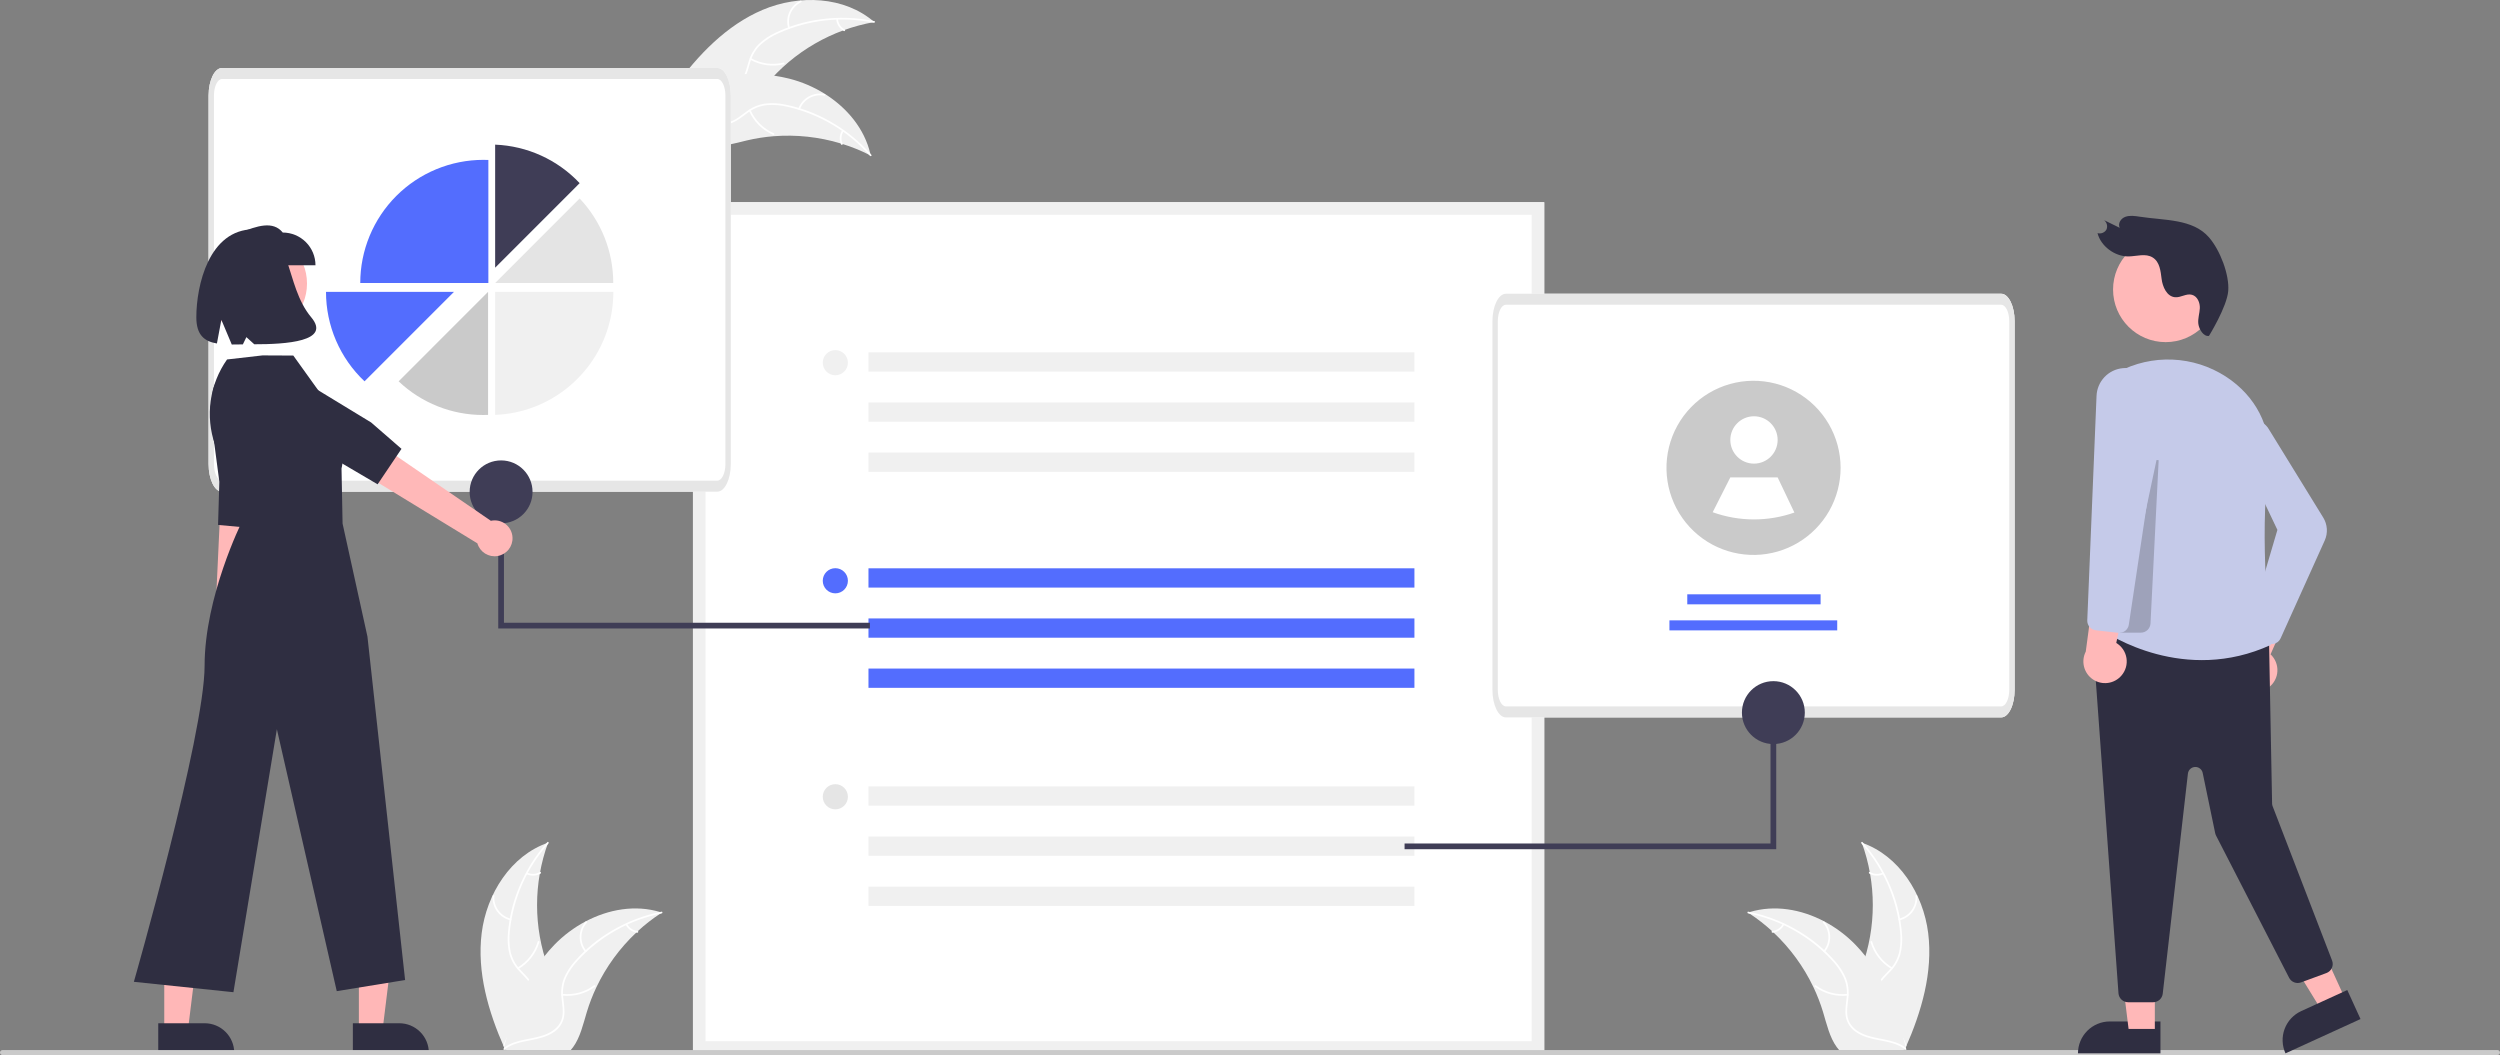 <svg width="699" height="295" viewBox="0 0 699 295" fill="none" xmlns="http://www.w3.org/2000/svg">
<rect x="0" y="0" width="699" height="295" fill="#808080" stroke="none"/>
<g clip-path="url(#clip0_57_2925)">
<path d="M213.268 2.744C223.419 -1.556 236.143 -1.083 244.448 6.168C232.641 8.244 221.949 14.431 214.263 23.634C211.312 27.194 208.4 31.461 203.862 32.344C201.038 32.893 198.088 31.947 195.678 30.377C193.267 28.807 191.305 26.652 189.371 24.521L188.698 24.271C195.188 15.358 203.117 7.045 213.268 2.744Z" fill="#F0F0F0"/>
<path d="M244.32 6.362C235.386 4.51 226.095 5.521 217.768 9.252C215.961 10.023 214.287 11.075 212.808 12.367C211.407 13.674 210.381 15.331 209.838 17.167C209.296 18.869 208.939 20.673 207.994 22.214C207.498 22.996 206.843 23.664 206.071 24.174C205.299 24.685 204.428 25.026 203.515 25.176C201.25 25.609 198.964 25.202 196.742 24.727C194.276 24.199 191.722 23.611 189.215 24.23C188.911 24.305 188.812 23.829 189.116 23.755C193.478 22.677 197.697 25.077 202.061 24.86C204.098 24.759 206.117 24.044 207.336 22.328C208.403 20.828 208.773 18.968 209.306 17.24C209.81 15.44 210.747 13.792 212.035 12.438C213.444 11.074 215.075 9.96 216.858 9.143C220.842 7.241 225.1 5.977 229.477 5.397C234.468 4.708 239.541 4.879 244.475 5.901C244.78 5.964 244.624 6.425 244.32 6.362L244.32 6.362Z" fill="white"/>
<path d="M220.379 7.893C219.943 6.41 220.048 4.821 220.675 3.408C221.302 1.996 222.411 0.853 223.803 0.183C224.085 0.048 224.307 0.48 224.025 0.615C222.727 1.237 221.695 2.302 221.113 3.618C220.532 4.935 220.44 6.415 220.854 7.794C220.944 8.093 220.468 8.191 220.379 7.893Z" fill="white"/>
<path d="M209.998 16.268C212.757 17.805 215.994 18.246 219.063 17.502C219.367 17.428 219.466 17.904 219.163 17.977C215.967 18.746 212.6 18.281 209.732 16.675C209.459 16.521 209.727 16.116 209.998 16.268Z" fill="white"/>
<path d="M234.296 5.329C234.345 5.938 234.544 6.525 234.877 7.038C235.209 7.55 235.663 7.972 236.198 8.266C236.473 8.415 236.205 8.821 235.932 8.672C235.342 8.345 234.841 7.878 234.473 7.313C234.105 6.747 233.88 6.1 233.82 5.428C233.809 5.365 233.822 5.301 233.857 5.247C233.892 5.194 233.946 5.156 234.008 5.141C234.071 5.128 234.137 5.141 234.191 5.176C234.244 5.211 234.282 5.266 234.296 5.329Z" fill="white"/>
<path d="M243.454 43.491C243.28 43.403 243.105 43.314 242.927 43.227C240.577 42.048 238.134 41.062 235.624 40.279C235.431 40.215 235.234 40.154 235.04 40.096C228.972 38.273 222.618 37.593 216.302 38.09C213.789 38.29 211.295 38.681 208.841 39.26C205.452 40.06 201.841 41.196 198.485 40.84C198.135 40.807 197.786 40.752 197.443 40.675L188.445 25.112C188.442 25.067 188.436 25.023 188.433 24.977L188.046 24.372C188.17 24.333 188.3 24.296 188.425 24.257C188.497 24.234 188.571 24.215 188.643 24.192C188.692 24.178 188.74 24.164 188.784 24.149C188.8 24.144 188.816 24.14 188.829 24.137C188.872 24.121 188.914 24.112 188.953 24.098C189.679 23.887 190.407 23.68 191.138 23.478C191.142 23.476 191.142 23.476 191.148 23.478C196.704 21.886 202.43 20.959 208.205 20.717C208.377 20.712 208.553 20.705 208.73 20.707C211.313 20.647 213.898 20.799 216.457 21.16C217.857 21.363 219.247 21.636 220.62 21.979C224.166 22.871 227.549 24.317 230.646 26.261C236.819 30.139 241.684 35.948 243.333 42.955C243.376 43.134 243.416 43.31 243.454 43.491Z" fill="#F0F0F0"/>
<path d="M243.237 43.57C237.217 36.711 229.191 31.923 220.296 29.886C218.389 29.414 216.42 29.245 214.461 29.386C212.556 29.585 210.74 30.291 209.2 31.43C207.744 32.463 206.373 33.688 204.691 34.349C203.824 34.675 202.899 34.813 201.976 34.756C201.052 34.699 200.151 34.447 199.332 34.017C197.262 32.998 195.682 31.296 194.195 29.579C192.543 27.671 190.858 25.664 188.483 24.649C188.196 24.526 188.403 24.086 188.691 24.209C192.822 25.976 194.746 30.433 198.362 32.889C200.049 34.035 202.091 34.679 204.097 34.044C205.852 33.489 207.266 32.226 208.732 31.168C210.218 30.035 211.958 29.283 213.801 28.977C215.747 28.737 217.72 28.83 219.635 29.251C223.961 30.132 228.122 31.687 231.965 33.861C236.365 36.317 240.313 39.508 243.637 43.295C243.843 43.53 243.441 43.803 243.237 43.57H243.237Z" fill="white"/>
<path d="M223.199 30.373C223.743 28.927 224.783 27.721 226.134 26.971C227.485 26.221 229.058 25.976 230.573 26.28C230.879 26.342 230.797 26.821 230.49 26.759C229.08 26.474 227.615 26.702 226.358 27.403C225.102 28.104 224.137 29.231 223.638 30.581C223.53 30.874 223.091 30.665 223.199 30.373V30.373Z" fill="white"/>
<path d="M209.87 30.809C211.148 33.698 213.467 35.999 216.365 37.254C216.653 37.377 216.445 37.817 216.158 37.693C213.144 36.382 210.736 33.982 209.413 30.973C209.287 30.686 209.745 30.523 209.87 30.809V30.809Z" fill="white"/>
<path d="M235.854 36.708C235.527 37.224 235.333 37.813 235.289 38.422C235.246 39.032 235.355 39.642 235.605 40.199C235.735 40.484 235.277 40.647 235.148 40.363C234.874 39.747 234.755 39.072 234.801 38.399C234.848 37.726 235.058 37.074 235.414 36.501C235.443 36.444 235.493 36.401 235.553 36.379C235.613 36.357 235.679 36.359 235.738 36.385C235.796 36.413 235.84 36.462 235.862 36.523C235.884 36.583 235.881 36.65 235.854 36.708V36.708Z" fill="white"/>
<path d="M431.767 294.643H193.749V56.542H431.767V294.643Z" fill="white"/>
<path d="M431.767 294.643H193.749V56.542H431.767V294.643ZM197.266 291.125H428.251V60.06H197.266V291.125Z" fill="#F0F0F0"/>
<path d="M395.474 158.898H242.825V164.289H395.474V158.898Z" fill="#536DFE"/>
<path d="M395.474 172.914H242.825V178.304H395.474V172.914Z" fill="#536DFE"/>
<path d="M395.474 186.929H242.825V192.319H395.474V186.929Z" fill="#536DFE"/>
<path d="M233.559 165.901C235.502 165.901 237.076 164.326 237.076 162.383C237.076 160.441 235.502 158.865 233.559 158.865C231.617 158.865 230.043 160.441 230.043 162.383C230.043 164.326 231.617 165.901 233.559 165.901Z" fill="#536DFE"/>
<path d="M395.474 98.507H242.825V103.898H395.474V98.507Z" fill="#F0F0F0"/>
<path d="M395.474 112.522H242.825V117.913H395.474V112.522Z" fill="#F0F0F0"/>
<path d="M395.474 126.538H242.825V131.928H395.474V126.538Z" fill="#F0F0F0"/>
<path d="M233.559 104.924C235.502 104.924 237.076 103.349 237.076 101.406C237.076 99.463 235.502 97.888 233.559 97.888C231.617 97.888 230.043 99.463 230.043 101.406C230.043 103.349 231.617 104.924 233.559 104.924Z" fill="#F0F0F0"/>
<path d="M395.474 219.876H242.825V225.266H395.474V219.876Z" fill="#F0F0F0"/>
<path d="M395.474 233.891H242.825V239.281H395.474V233.891Z" fill="#F0F0F0"/>
<path d="M395.474 247.906H242.825V253.297H395.474V247.906Z" fill="#F0F0F0"/>
<path d="M233.559 226.292C235.502 226.292 237.076 224.717 237.076 222.775C237.076 220.832 235.502 219.257 233.559 219.257C231.617 219.257 230.043 220.832 230.043 222.775C230.043 224.717 231.617 226.292 233.559 226.292Z" fill="#E5E5E5"/>
<path d="M559.535 200.586H421.044C418.969 200.58 417.287 197.14 417.285 192.892V89.826C417.285 85.578 418.969 82.139 421.044 82.132H559.535C561.61 82.137 563.291 85.578 563.294 89.826V192.891C563.291 197.138 561.607 200.58 559.535 200.586Z" fill="white"/>
<path d="M559.535 200.586H421.044C418.969 200.58 417.287 197.14 417.285 192.892V89.826C417.285 85.578 418.969 82.139 421.044 82.132H559.535C561.61 82.137 563.291 85.578 563.294 89.826V192.891C563.291 197.138 561.607 200.58 559.535 200.586ZM421.044 85.209C419.798 85.209 418.79 87.277 418.788 89.826V192.891C418.788 195.439 419.798 197.505 421.044 197.507H559.535C560.78 197.507 561.789 195.44 561.791 192.891V89.826C561.791 87.278 560.78 85.212 559.535 85.209L421.044 85.209Z" fill="#E6E6E6"/>
<path d="M509.04 166.169H471.762V168.972H509.04V166.169Z" fill="#536DFE"/>
<path d="M513.689 173.452H466.774V176.255H513.689V173.452Z" fill="#536DFE"/>
<path d="M514.63 130.812C514.628 135.024 513.535 139.164 511.456 142.828C509.377 146.491 506.383 149.553 502.768 151.713C499.153 153.874 495.039 155.06 490.829 155.155C486.619 155.25 482.456 154.251 478.748 152.255L478.743 152.251C474.954 150.209 471.775 147.199 469.528 143.528C467.281 139.857 466.047 135.655 465.952 131.351C465.856 127.047 466.904 122.795 468.986 119.028C471.069 115.261 474.112 112.114 477.807 109.907C481.502 107.699 485.715 106.511 490.018 106.464C494.321 106.416 498.56 107.51 502.302 109.635C506.045 111.76 509.158 114.839 511.323 118.559C513.489 122.279 514.63 126.507 514.63 130.812Z" fill="#CACACA"/>
<path d="M490.413 129.63C494.068 129.63 497.03 126.666 497.03 123.01C497.03 119.355 494.068 116.391 490.413 116.391C486.759 116.391 483.796 119.355 483.796 123.01C483.796 126.666 486.759 129.63 490.413 129.63Z" fill="white"/>
<path d="M501.712 143.306C494.314 145.904 486.248 145.873 478.872 143.218L478.867 143.215L483.796 133.48H497.03L501.712 143.306Z" fill="white"/>
<path d="M392.719 237.439H496.634V191.86H495.034V235.84H392.719V237.439Z" fill="#3F3D56"/>
<path d="M495.834 208.041C500.69 208.041 504.627 204.103 504.627 199.245C504.627 194.388 500.69 190.449 495.834 190.449C490.978 190.449 487.041 194.388 487.041 199.245C487.041 204.103 490.978 208.041 495.834 208.041Z" fill="#3F3D56"/>
<path d="M200.57 137.464H62.079C60.004 137.459 58.322 134.018 58.32 129.77V26.704C58.32 22.457 60.004 19.017 62.079 19.01H200.57C202.645 19.015 204.326 22.456 204.329 26.704V129.769C204.326 134.017 202.642 137.459 200.57 137.464Z" fill="white"/>
<path d="M200.57 137.464H62.079C60.004 137.459 58.322 134.018 58.32 129.77V26.704C58.32 22.457 60.004 19.017 62.079 19.01H200.57C202.645 19.015 204.326 22.456 204.329 26.704V129.769C204.326 134.017 202.642 137.459 200.57 137.464ZM62.079 22.088C60.833 22.088 59.825 24.156 59.823 26.704V129.769C59.823 132.318 60.833 134.383 62.079 134.386H200.57C201.815 134.386 202.824 132.318 202.826 129.769V26.704C202.826 24.156 201.815 22.09 200.57 22.088L62.079 22.088Z" fill="#E6E6E6"/>
<path d="M162.07 51.209C155.907 44.663 147.423 40.798 138.442 40.443V74.845L162.07 51.209Z" fill="#3F3D56"/>
<path d="M162.07 55.492L138.442 79.128H171.462C171.474 70.337 168.112 61.876 162.07 55.492Z" fill="#E4E4E4"/>
<path d="M171.497 81.6C171.499 83.744 171.301 85.884 170.905 87.991C170.874 88.158 170.842 88.323 170.808 88.489C170.062 92.165 168.717 95.693 166.824 98.931C166.724 99.105 166.62 99.279 166.516 99.449V99.451C164.652 102.52 162.32 105.279 159.605 107.63C159.47 107.747 159.336 107.863 159.2 107.977C153.365 112.888 146.06 115.711 138.441 116.002V81.6H171.497Z" fill="#F0F0F0"/>
<path d="M135.101 116.032C135.558 116.032 136.013 116.02 136.466 116.002V81.599L111.455 106.618C117.839 112.673 126.304 116.043 135.101 116.032Z" fill="#CACACA"/>
<path d="M135.148 44.696C130.628 44.696 126.152 45.587 121.976 47.317C117.8 49.047 114.006 51.584 110.809 54.781C107.613 57.978 105.078 61.774 103.348 65.951C101.618 70.129 100.728 74.606 100.728 79.128H136.548V44.727C136.083 44.708 135.617 44.696 135.148 44.696Z" fill="#536DFE"/>
<path d="M126.937 81.6L119.7 88.84L119.463 89.076L119.458 89.081L113.147 95.392L112.907 95.633L106.089 102.453L105.849 102.693V102.695L101.925 106.618C98.518 103.404 95.805 99.526 93.952 95.224C92.099 90.921 91.146 86.285 91.151 81.6H126.937Z" fill="#536DFE"/>
<path d="M243.222 175.721H139.308V130.141H140.906V174.121H243.222V175.721Z" fill="#3F3D56"/>
<path d="M140.107 146.323C144.963 146.323 148.9 142.385 148.9 137.527C148.9 132.669 144.963 128.731 140.107 128.731C135.251 128.731 131.314 132.669 131.314 137.527C131.314 142.385 135.251 146.323 140.107 146.323Z" fill="#3F3D56"/>
<path d="M65.618 183.495C66.188 183.152 66.676 182.688 67.048 182.136C67.42 181.584 67.666 180.957 67.769 180.299C67.873 179.642 67.831 178.969 67.646 178.33C67.462 177.69 67.139 177.099 66.702 176.597L72.617 117.217L62.74 117.873L60.003 176.344C59.21 177.136 58.734 178.191 58.666 179.309C58.599 180.428 58.943 181.533 59.635 182.414C60.327 183.296 61.319 183.892 62.421 184.092C63.524 184.291 64.661 184.079 65.618 183.495V183.495Z" fill="#FFB8B8"/>
<path d="M58.738 115.018L61.328 134.706L60.968 146.773L71.832 147.768L74.009 137.732L75.209 111.162C75.299 109.158 74.627 107.194 73.327 105.667C72.028 104.139 70.198 103.16 68.206 102.929C66.139 102.688 64.061 103.27 62.42 104.549C60.778 105.828 59.706 107.702 59.433 109.765L58.738 115.018Z" fill="#2F2E41"/>
<path d="M100.341 288.253H106.931L110.065 262.826H100.34L100.341 288.253Z" fill="#FFB7B7"/>
<path d="M98.66 286.101L111.638 286.1H111.638C113.832 286.1 115.935 286.972 117.486 288.524C119.037 290.075 119.909 292.179 119.909 294.373V294.642L98.66 294.643L98.66 286.101Z" fill="#2F2E41"/>
<path d="M45.928 288.253H52.517L55.652 262.826H45.926L45.928 288.253Z" fill="#FFB7B7"/>
<path d="M44.247 286.101L57.224 286.1H57.225C59.418 286.1 61.522 286.972 63.073 288.524C64.624 290.075 65.495 292.179 65.495 294.373V294.642L44.247 294.643L44.247 286.101Z" fill="#2F2E41"/>
<path d="M71.553 93.57C79.444 93.57 85.84 87.171 85.84 79.277C85.84 71.384 79.444 64.985 71.553 64.985C63.662 64.985 57.266 71.384 57.266 79.277C57.266 87.171 63.662 93.57 71.553 93.57Z" fill="#FFB8B8"/>
<path d="M73.399 99.372L63.484 100.506C61.073 103.926 59.51 107.871 58.923 112.015C58.336 116.159 58.743 120.384 60.11 124.339L67.592 145.99C67.592 145.99 57.206 166.817 57.206 186.154C57.206 205.491 37.428 274.516 37.428 274.516L65.268 277.421L77.415 203.89L94.156 277.124L113.266 274.012L102.74 177.995L95.785 146.391L95.489 130.979C95.489 130.979 98.446 119.414 91.045 112.01L82.008 99.413L73.399 99.372Z" fill="#2F2E41"/>
<path d="M143.297 150.285C143.268 149.557 143.08 148.843 142.745 148.195C142.411 147.547 141.939 146.98 141.361 146.534C140.784 146.089 140.116 145.775 139.405 145.615C138.693 145.456 137.956 145.454 137.243 145.611L83.327 108.652L78.755 118.49L133.473 151.915C133.815 153.095 134.577 154.108 135.616 154.762C136.655 155.416 137.898 155.667 139.109 155.466C140.32 155.265 141.415 154.626 142.187 153.672C142.959 152.717 143.354 151.512 143.297 150.285H143.297Z" fill="#FFB8B8"/>
<path d="M73.905 120.833L94.179 128.713L105.579 135.414L112.256 125.497L103.764 118.118L78.876 102.972C76.999 101.83 74.759 101.441 72.607 101.886C70.456 102.33 68.552 103.574 67.28 105.366C65.961 107.226 65.426 109.53 65.79 111.781C66.153 114.032 67.388 116.05 69.226 117.398L73.905 120.833Z" fill="#2F2E41"/>
<path d="M88.208 74.173H67.213V65.018C71.821 63.187 76.33 61.63 79.056 65.018C81.483 65.018 83.811 65.983 85.527 67.7C87.243 69.417 88.208 71.745 88.208 74.173V74.173Z" fill="#2F2E41"/>
<path d="M70.958 64.104C58.407 64.16 54.894 79.842 54.894 88.72C54.894 93.672 57.133 95.443 60.65 96.042L61.892 89.414L64.802 96.327C65.79 96.332 66.828 96.313 67.904 96.293L68.891 94.261L71.091 96.257C79.901 96.27 92.705 95.483 87.022 88.72C79.41 79.662 81.898 64.056 70.958 64.104Z" fill="#2F2E41"/>
<path d="M698.299 295H0.701C0.515 295 0.337 294.926 0.205 294.795C0.074 294.663 0 294.485 0 294.299C0 294.113 0.074 293.934 0.205 293.803C0.337 293.671 0.515 293.597 0.701 293.597H698.299C698.485 293.597 698.663 293.671 698.795 293.803C698.926 293.934 699 294.113 699 294.299C699 294.485 698.926 294.663 698.795 294.795C698.663 294.926 698.485 295 698.299 295Z" fill="#CACACA"/>
<path d="M539.123 260.904C537.763 249.961 530.983 239.179 520.551 235.618C524.665 246.881 524.664 259.237 520.548 270.5C518.945 274.838 516.71 279.495 518.218 283.867C519.157 286.588 521.452 288.669 524.017 289.97C526.583 291.272 529.43 291.892 532.242 292.5L532.796 292.958C537.259 282.875 540.483 271.847 539.123 260.904Z" fill="#F0F0F0"/>
<path d="M520.447 235.824C526.523 242.634 530.299 251.186 531.239 260.265C531.476 262.215 531.404 264.192 531.026 266.12C530.597 267.987 529.677 269.705 528.36 271.095C527.158 272.416 525.775 273.628 524.915 275.218C524.487 276.039 524.237 276.941 524.182 277.865C524.127 278.789 524.267 279.714 524.595 280.58C525.354 282.758 526.85 284.534 528.374 286.219C530.066 288.091 531.853 290.008 532.572 292.489C532.659 292.79 533.121 292.637 533.034 292.337C531.782 288.02 527.593 285.568 525.596 281.68C524.663 279.866 524.272 277.759 525.146 275.844C525.91 274.17 527.335 272.919 528.563 271.592C529.868 270.254 530.825 268.617 531.352 266.824C531.827 264.921 531.975 262.951 531.789 260.999C531.441 256.596 530.403 252.276 528.713 248.195C526.81 243.528 524.123 239.221 520.769 235.46C520.561 235.227 520.241 235.593 520.447 235.824H520.447Z" fill="white"/>
<path d="M531.108 257.324C532.609 256.959 533.932 256.072 534.84 254.822C535.749 253.572 536.183 252.04 536.066 250.499C536.041 250.187 535.556 250.211 535.581 250.523C535.692 251.958 535.287 253.385 534.439 254.547C533.591 255.71 532.356 256.531 530.956 256.862C530.652 256.934 530.806 257.395 531.108 257.324V257.324Z" fill="white"/>
<path d="M529.057 270.505C526.346 268.886 524.344 266.303 523.451 263.273C523.363 262.973 522.902 263.126 522.99 263.425C523.925 266.577 526.013 269.26 528.839 270.94C529.108 271.099 529.325 270.664 529.057 270.505L529.057 270.505Z" fill="white"/>
<path d="M526.359 243.989C525.808 244.251 525.2 244.372 524.59 244.341C523.98 244.31 523.388 244.128 522.866 243.811C522.598 243.648 522.382 244.083 522.647 244.245C523.226 244.592 523.88 244.793 524.554 244.828C525.228 244.864 525.9 244.734 526.512 244.45C526.572 244.428 526.621 244.384 526.65 244.327C526.678 244.27 526.684 244.204 526.666 244.143C526.646 244.082 526.602 244.032 526.545 244.003C526.487 243.974 526.421 243.969 526.359 243.989Z" fill="white"/>
<path d="M488.75 255.163C488.914 255.27 489.078 255.376 489.243 255.487C491.44 256.932 493.516 258.554 495.45 260.335C495.602 260.471 495.754 260.61 495.902 260.75C500.517 265.092 504.286 270.253 507.018 275.972C508.103 278.248 509.013 280.604 509.74 283.019C510.745 286.353 511.569 290.049 513.558 292.777C513.762 293.064 513.984 293.338 514.222 293.597H532.194C532.235 293.577 532.276 293.56 532.317 293.54L533.035 293.573C533.006 293.445 532.973 293.314 532.945 293.187C532.928 293.113 532.908 293.039 532.891 292.966C532.879 292.916 532.867 292.867 532.859 292.822C532.855 292.806 532.85 292.789 532.846 292.777C532.838 292.732 532.826 292.691 532.817 292.65C532.637 291.915 532.451 291.181 532.26 290.447C532.26 290.443 532.26 290.443 532.256 290.439C530.851 284.83 528.787 279.408 526.105 274.286C526.023 274.134 525.941 273.978 525.851 273.826C524.609 271.559 523.184 269.397 521.591 267.362C520.714 266.25 519.782 265.184 518.798 264.166C516.25 261.543 513.306 259.336 510.073 257.628C503.627 254.224 496.164 252.919 489.275 254.999C489.099 255.052 488.927 255.105 488.75 255.163Z" fill="#F0F0F0"/>
<path d="M488.791 255.391C497.74 257.169 505.902 261.723 512.117 268.406C513.481 269.82 514.613 271.441 515.472 273.209C516.253 274.958 516.551 276.884 516.337 278.787C516.172 280.566 515.798 282.366 516.068 284.154C516.22 285.067 516.563 285.937 517.075 286.708C517.587 287.479 518.256 288.134 519.039 288.628C520.956 289.91 523.22 290.426 525.451 290.854C527.928 291.33 530.509 291.784 532.576 293.332C532.827 293.52 533.103 293.12 532.853 292.933C529.256 290.24 524.435 290.805 520.5 288.903C518.664 288.016 517.084 286.57 516.629 284.515C516.231 282.717 516.616 280.861 516.798 279.061C517.035 277.207 516.814 275.324 516.155 273.575C515.389 271.77 514.322 270.108 512.998 268.661C510.07 265.355 506.641 262.53 502.836 260.29C498.508 257.71 493.77 255.889 488.828 254.906C488.522 254.846 488.487 255.331 488.791 255.391L488.791 255.391Z" fill="white"/>
<path d="M510.243 266.136C511.222 264.941 511.744 263.436 511.717 261.891C511.69 260.346 511.114 258.861 510.093 257.701C509.886 257.467 509.513 257.778 509.72 258.012C510.673 259.091 511.209 260.474 511.232 261.913C511.254 263.352 510.762 264.752 509.843 265.859C509.644 266.1 510.044 266.376 510.243 266.136Z" fill="white"/>
<path d="M516.539 277.896C513.399 278.236 510.246 277.38 507.71 275.498C507.459 275.311 507.182 275.711 507.433 275.897C510.077 277.851 513.359 278.735 516.625 278.374C516.937 278.34 516.848 277.862 516.539 277.896Z" fill="white"/>
<path d="M498.425 258.349C498.143 258.89 497.73 259.353 497.224 259.696C496.719 260.038 496.136 260.25 495.529 260.311C495.217 260.342 495.306 260.82 495.616 260.79C496.286 260.718 496.93 260.484 497.489 260.107C498.048 259.73 498.507 259.221 498.825 258.626C498.859 258.572 498.872 258.507 498.861 258.444C498.849 258.382 498.814 258.326 498.763 258.288C498.71 258.251 498.645 258.237 498.582 258.249C498.518 258.26 498.462 258.296 498.425 258.349Z" fill="white"/>
<path d="M134.678 260.904C136.038 249.961 142.817 239.179 153.25 235.618C149.136 246.881 149.137 259.237 153.253 270.5C154.856 274.838 157.09 279.495 155.582 283.867C154.644 286.588 152.349 288.669 149.783 289.97C147.218 291.272 144.37 291.892 141.558 292.5L141.005 292.958C136.541 282.875 133.317 271.847 134.678 260.904Z" fill="#F0F0F0"/>
<path d="M153.354 235.824C147.278 242.634 143.502 251.186 142.562 260.265C142.325 262.215 142.396 264.192 142.774 266.12C143.203 267.987 144.124 269.705 145.441 271.095C146.643 272.416 148.025 273.628 148.885 275.218C149.313 276.039 149.563 276.941 149.619 277.865C149.674 278.789 149.533 279.714 149.206 280.58C148.447 282.758 146.95 284.534 145.426 286.219C143.735 288.091 141.948 290.008 141.228 292.489C141.141 292.79 140.68 292.637 140.767 292.337C142.018 288.02 146.207 285.568 148.205 281.68C149.137 279.866 149.529 277.759 148.655 275.844C147.89 274.17 146.466 272.919 145.237 271.592C143.933 270.254 142.975 268.617 142.449 266.824C141.974 264.921 141.826 262.951 142.012 260.999C142.36 256.596 143.398 252.276 145.088 248.195C146.991 243.528 149.677 239.221 153.032 235.46C153.24 235.227 153.56 235.593 153.354 235.824H153.354Z" fill="white"/>
<path d="M142.692 257.324C141.191 256.959 139.868 256.072 138.96 254.822C138.052 253.572 137.618 252.04 137.735 250.499C137.759 250.187 138.245 250.211 138.22 250.523C138.108 251.958 138.513 253.385 139.361 254.547C140.209 255.71 141.445 256.531 142.845 256.862C143.149 256.934 142.995 257.395 142.692 257.324V257.324Z" fill="white"/>
<path d="M144.743 270.505C147.455 268.886 149.457 266.303 150.349 263.273C150.437 262.973 150.899 263.126 150.811 263.425C149.876 266.577 147.787 269.26 144.962 270.94C144.692 271.099 144.475 270.664 144.743 270.505L144.743 270.505Z" fill="white"/>
<path d="M147.441 243.989C147.993 244.251 148.601 244.372 149.211 244.341C149.82 244.31 150.413 244.128 150.935 243.811C151.202 243.648 151.419 244.083 151.154 244.245C150.575 244.592 149.92 244.793 149.247 244.828C148.573 244.864 147.901 244.734 147.289 244.45C147.229 244.428 147.18 244.384 147.151 244.327C147.122 244.27 147.116 244.204 147.134 244.143C147.155 244.082 147.199 244.032 147.256 244.003C147.314 243.974 147.38 243.969 147.441 243.989Z" fill="white"/>
<path d="M185.05 255.163C184.886 255.27 184.722 255.376 184.558 255.487C182.361 256.932 180.285 258.554 178.35 260.335C178.198 260.471 178.047 260.61 177.899 260.75C173.284 265.092 169.515 270.253 166.783 275.972C165.698 278.248 164.788 280.604 164.06 283.019C163.056 286.353 162.231 290.049 160.243 292.777C160.038 293.064 159.817 293.338 159.578 293.597H141.606C141.565 293.577 141.524 293.56 141.483 293.54L140.766 293.573C140.795 293.445 140.827 293.314 140.856 293.187C140.872 293.113 140.893 293.039 140.909 292.966C140.921 292.916 140.934 292.867 140.942 292.822C140.946 292.806 140.95 292.789 140.954 292.777C140.963 292.732 140.975 292.691 140.983 292.65C141.164 291.915 141.349 291.181 141.541 290.447C141.541 290.443 141.541 290.443 141.545 290.439C142.949 284.83 145.014 279.408 147.695 274.286C147.777 274.134 147.859 273.978 147.95 273.826C149.191 271.559 150.616 269.397 152.21 267.362C153.086 266.25 154.018 265.184 155.002 264.166C157.55 261.543 160.495 259.336 163.728 257.628C170.174 254.224 177.637 252.919 184.525 254.999C184.702 255.052 184.874 255.105 185.05 255.163Z" fill="#F0F0F0"/>
<path d="M185.01 255.391C176.06 257.169 167.898 261.723 161.683 268.406C160.32 269.82 159.188 271.441 158.329 273.209C157.548 274.958 157.249 276.884 157.464 278.787C157.629 280.566 158.003 282.366 157.733 284.154C157.581 285.067 157.237 285.937 156.725 286.708C156.213 287.479 155.544 288.134 154.762 288.628C152.844 289.91 150.581 290.426 148.35 290.854C145.872 291.33 143.292 291.784 141.224 293.332C140.974 293.52 140.698 293.12 140.948 292.933C144.545 290.24 149.365 290.805 153.3 288.903C155.137 288.016 156.717 286.57 157.172 284.515C157.569 282.717 157.185 280.861 157.003 279.061C156.766 277.207 156.987 275.324 157.645 273.575C158.411 271.77 159.479 270.108 160.803 268.661C163.73 265.355 167.16 262.53 170.964 260.29C175.293 257.71 180.03 255.889 184.972 254.906C185.278 254.846 185.314 255.331 185.01 255.391H185.01Z" fill="white"/>
<path d="M163.558 266.136C162.579 264.941 162.056 263.436 162.084 261.891C162.111 260.346 162.686 258.861 163.707 257.701C163.915 257.467 164.288 257.778 164.08 258.012C163.128 259.091 162.592 260.474 162.569 261.913C162.547 263.352 163.039 264.752 163.957 265.859C164.157 266.1 163.756 266.376 163.558 266.136Z" fill="white"/>
<path d="M157.262 277.896C160.402 278.236 163.554 277.38 166.091 275.498C166.342 275.311 166.618 275.711 166.367 275.897C163.724 277.851 160.442 278.735 157.175 278.374C156.864 278.34 156.952 277.862 157.262 277.896Z" fill="white"/>
<path d="M175.376 258.349C175.658 258.89 176.071 259.353 176.576 259.696C177.082 260.038 177.664 260.25 178.272 260.311C178.583 260.342 178.495 260.82 178.185 260.79C177.514 260.718 176.871 260.484 176.312 260.107C175.752 259.73 175.294 259.221 174.976 258.626C174.941 258.572 174.929 258.507 174.94 258.444C174.951 258.382 174.986 258.326 175.037 258.288C175.091 258.251 175.156 258.237 175.219 258.249C175.282 258.26 175.339 258.296 175.375 258.349H175.376Z" fill="white"/>
<path d="M589.911 285.597H604.064V294.515H581C581 293.344 581.23 292.185 581.678 291.103C582.126 290.021 582.783 289.037 583.61 288.209C584.437 287.381 585.42 286.724 586.501 286.276C587.582 285.828 588.741 285.597 589.911 285.597Z" fill="#2F2E41"/>
<path d="M602.491 287.696H595.153L591.661 259.367L602.493 259.368L602.491 287.696Z" fill="#FFB8B8"/>
<path d="M655.739 279.377L649.063 282.428L634.127 258.113L643.978 253.609L655.739 279.377Z" fill="#FFB8B8"/>
<path d="M643.424 282.699L656.298 276.814L660 284.926L639.021 294.516C638.535 293.451 638.263 292.3 638.221 291.13C638.179 289.959 638.368 288.792 638.777 287.695C639.186 286.597 639.807 285.591 640.604 284.734C641.402 283.877 642.36 283.185 643.424 282.699Z" fill="#2F2E41"/>
<path d="M634.368 192.179C635.071 191.65 635.65 190.972 636.063 190.195C636.476 189.417 636.714 188.559 636.76 187.679C636.805 186.8 636.658 185.921 636.327 185.105C635.997 184.288 635.492 183.555 634.847 182.955L643.474 163.365L632.515 165.224L626.003 183.542C625.068 184.692 624.587 186.145 624.651 187.627C624.716 189.108 625.321 190.514 626.352 191.579C627.383 192.644 628.768 193.293 630.246 193.404C631.723 193.514 633.19 193.079 634.368 192.179Z" fill="#FFB8B8"/>
<path d="M602.024 280.226H595.013C594.333 280.224 593.679 279.965 593.181 279.502C592.683 279.039 592.378 278.405 592.327 277.726L584.912 175.551C584.884 175.159 584.941 174.766 585.08 174.399C585.219 174.032 585.437 173.7 585.718 173.426C585.998 173.152 586.336 172.942 586.706 172.812C587.076 172.682 587.47 172.634 587.86 172.672L631.997 176.982C632.654 177.046 633.264 177.35 633.713 177.835C634.161 178.32 634.416 178.953 634.428 179.614L635.278 224.684C635.282 224.929 635.33 225.171 635.418 225.399L652.05 268.563C652.178 268.897 652.239 269.253 652.229 269.61C652.219 269.967 652.138 270.319 651.991 270.644C651.843 270.97 651.633 271.263 651.371 271.507C651.11 271.75 650.803 271.939 650.468 272.062L643.363 274.682C642.746 274.91 642.067 274.903 641.455 274.664C640.842 274.426 640.338 273.971 640.037 273.386L619.606 233.626C619.494 233.41 619.413 233.18 619.364 232.942L615.873 216.112C615.772 215.624 615.501 215.188 615.107 214.882C614.714 214.577 614.225 214.421 613.727 214.444C613.23 214.466 612.757 214.665 612.393 215.005C612.029 215.345 611.797 215.804 611.741 216.299L604.7 277.837C604.625 278.495 604.311 279.102 603.817 279.543C603.324 279.983 602.685 280.227 602.024 280.226Z" fill="#2F2E41"/>
<path d="M605.515 95.66C613.634 95.66 620.216 89.073 620.216 80.947C620.216 72.82 613.634 66.233 605.515 66.233C597.395 66.233 590.813 72.82 590.813 80.947C590.813 89.073 597.395 95.66 605.515 95.66Z" fill="#FFB8B8"/>
<path d="M587.71 176.141C589.592 177.44 610.795 191.424 634.963 180.301C634.65 177.6 631.634 150.481 634.269 130.488C635.518 121.002 631.744 112.215 623.914 106.378C619.661 103.223 614.645 101.26 609.382 100.691C604.119 100.123 598.8 100.969 593.973 103.142H593.972C593.576 103.32 593.176 103.505 592.774 103.697L587.71 176.141Z" fill="#C5CAE9"/>
<path d="M635.192 180.079C634.819 180.079 634.451 180.001 634.109 179.85C633.768 179.7 633.462 179.48 633.21 179.204L629.994 175.693C629.681 175.349 629.462 174.931 629.357 174.479C629.253 174.026 629.266 173.554 629.396 173.108L636.762 148.158L625.555 124.605C625.064 123.57 624.943 122.397 625.214 121.283C625.453 120.305 625.982 119.423 626.732 118.753C627.482 118.082 628.418 117.655 629.415 117.528C630.413 117.4 631.426 117.578 632.32 118.038C633.214 118.499 633.948 119.219 634.425 120.105L649.575 144.707C650.164 145.663 650.51 146.749 650.582 147.87C650.654 148.991 650.45 150.112 649.988 151.135L637.651 178.492C637.468 178.899 637.187 179.254 636.832 179.525C636.478 179.796 636.062 179.974 635.622 180.044C635.48 180.067 635.336 180.079 635.192 180.079Z" fill="#C5CAE9"/>
<path opacity="0.2" d="M598.59 176.889H592.716L602.969 128.602L603.561 128.679L601.28 174.328C601.246 175.019 600.947 175.67 600.447 176.147C599.946 176.623 599.281 176.889 598.59 176.889Z" fill="black"/>
<path d="M593.155 188.893C593.733 188.229 594.158 187.446 594.401 186.6C594.644 185.753 594.699 184.864 594.561 183.994C594.423 183.124 594.097 182.295 593.604 181.565C593.112 180.836 592.465 180.223 591.71 179.77L596.085 158.815L585.75 162.91L583.18 182.182C582.504 183.501 582.336 185.023 582.706 186.459C583.076 187.894 583.96 189.144 585.189 189.971C586.419 190.799 587.909 191.146 589.377 190.947C590.845 190.748 592.189 190.018 593.155 188.893Z" fill="#FFB8B8"/>
<path d="M592.563 176.949C592.461 176.949 592.36 176.943 592.259 176.932L585.995 176.235C585.318 176.158 584.695 175.827 584.251 175.31C583.807 174.792 583.575 174.126 583.601 173.445L586.193 110.673C586.274 108.705 587.069 106.833 588.43 105.408C589.79 103.984 591.623 103.105 593.584 102.935C595.546 102.765 597.502 103.316 599.087 104.485C600.672 105.654 601.777 107.361 602.196 109.286L603.865 116.972L603.857 117.027L595.22 174.652C595.126 175.29 594.806 175.874 594.318 176.295C593.83 176.717 593.207 176.949 592.563 176.949Z" fill="#C5CAE9"/>
<path d="M617.628 93.918C616.103 94.18 614.849 92.056 614.659 90.562C614.469 89.068 615.013 87.638 615.073 86.154C615.132 84.67 614.433 82.866 612.892 82.426C611.278 81.965 609.781 83.261 608.128 83.105C605.825 82.888 604.668 80.191 604.389 78.008C604.11 75.826 603.891 73.242 601.896 71.997C599.908 70.757 597.448 71.659 595.163 71.698C591.301 71.763 587.37 68.816 586.467 65.179C586.936 65.314 587.436 65.289 587.888 65.107C588.341 64.926 588.72 64.599 588.966 64.177C589.159 63.727 589.199 63.227 589.078 62.752C588.958 62.278 588.684 61.856 588.299 61.554L592.676 63.7C592.078 62.481 592.982 61.093 594.225 60.631C595.469 60.17 596.916 60.377 598.288 60.591C605.142 61.656 613.081 61.131 617.628 66.361C620.777 69.984 623.369 76.877 623.015 81.338C622.661 85.798 617.628 93.918 617.628 93.918Z" fill="#2F2E41"/>
</g>
<defs>
<clipPath id="clip0_57_2925">
<rect width="699" height="295" fill="white"/>
</clipPath>
</defs>
</svg>
